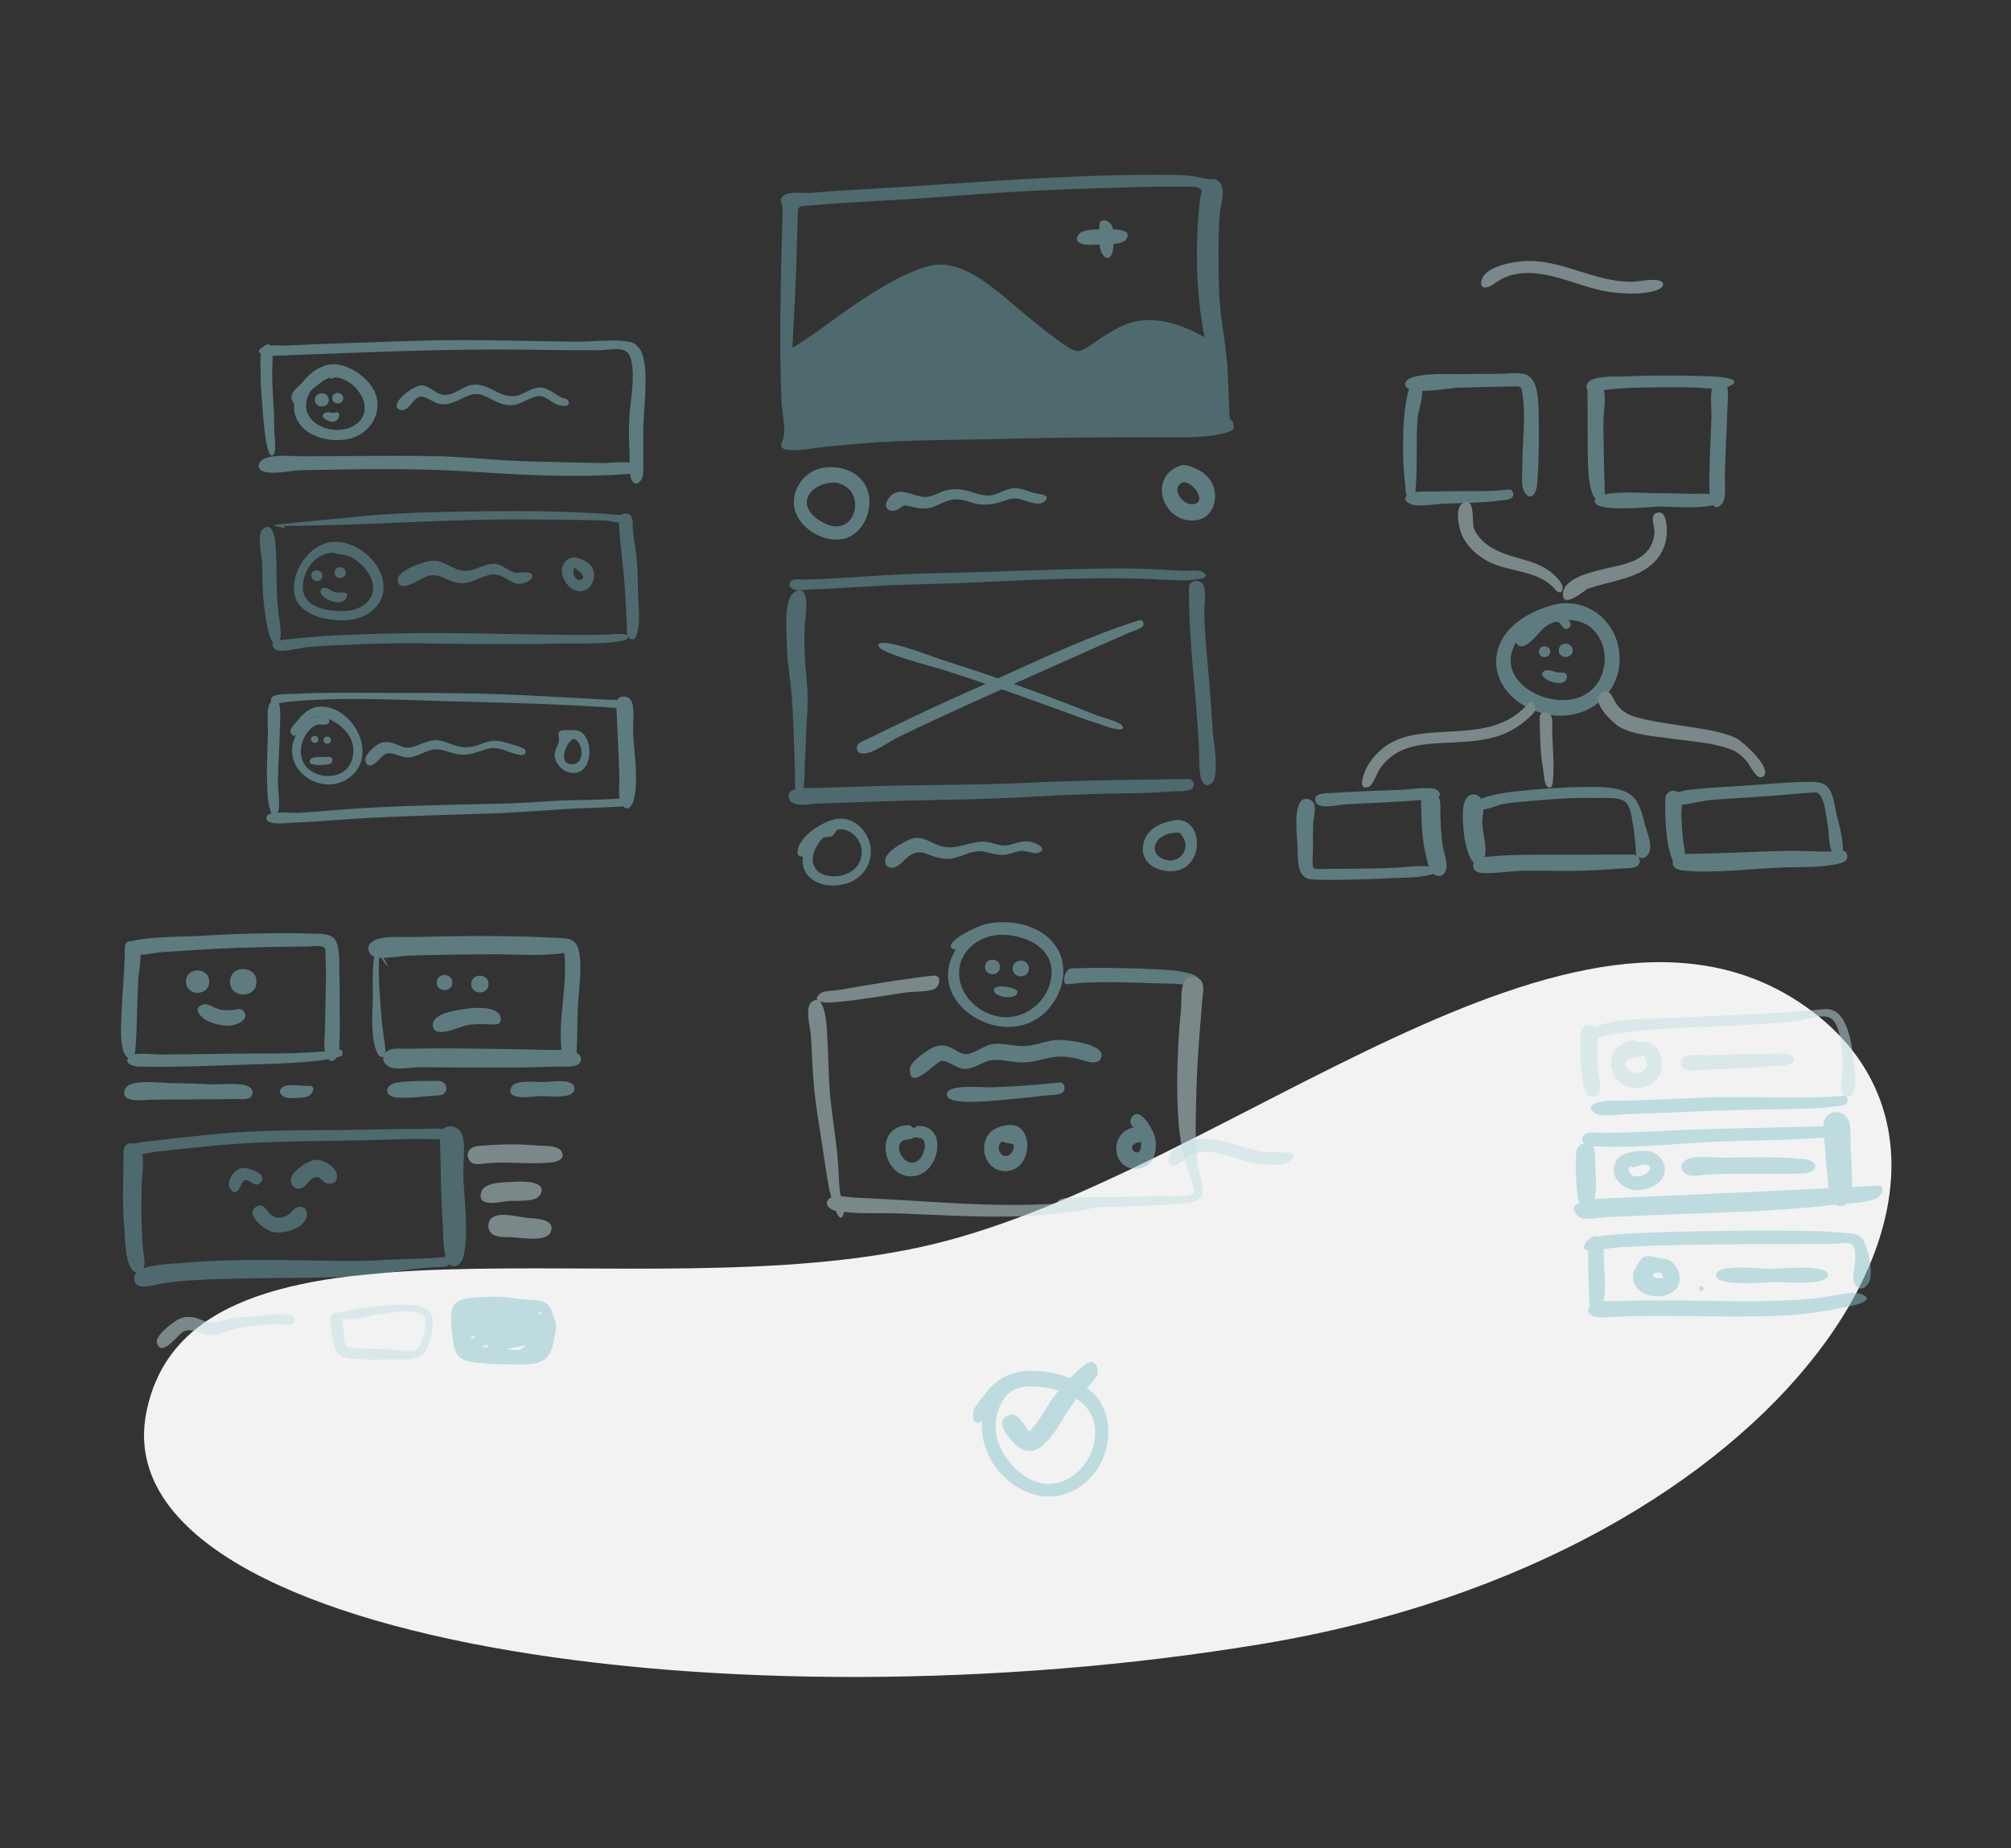<svg version="1.1" viewBox="0 0 740 680" xmlns="http://www.w3.org/2000/svg">
    <rect x="0" y="0" width="740" height="680" fill="#333333" stroke="none"/>
    <title>Scene/Whiteboard</title>
    <desc>Created with Sketch.</desc>
    <g fill="none" fill-rule="evenodd">
        <path d="m53.811 519.87c16.306-83.973 181.31-36.135 289.48-62.095s236.15-146.86 320.85-87.639c84.697 59.225-5.42 202.39-199.68 234.69-194.26 32.307-426.95-0.986-410.65-84.96z" fill="#F2F2F2"/>
        <g transform="translate(95 125)" opacity=".5">
            <path d="m1.908 2.672c-1.573 1.571-0.962 7.152-0.995 9.217-0.051 3.216 0.149 6.402 0.418 9.606 0.18 2.145 1.196 22.618 4.021 21.045 1.593-0.886 0.594-6.808 0.592-8.681-0.006-4.165-0.18-8.319-0.457-12.474-0.258-3.858-0.42-7.67-0.272-11.535 0.036-0.943 0.919-11.412-3.307-7.179" fill="#89C5CC"/>
            <path d="m70.409 0.149c-13.514 0.108-27.021 0.774-40.528 1.183-6.5 0.197-12.995 0.446-19.487 0.807-2.212 0.123-6.957-0.585-8.8 0.593-4.092 2.617 2.507 3.229 4.266 3.165 26.73-0.969 53.47-2.246 80.223-2.306 13.124-0.029 26.24 0.344 39.365 0.261 5.017-0.032 10.573-2.193 11.84 3.646 1.43 6.59-0.213 13.927-0.66 20.548-0.299 4.42-0.192 8.749 0.007 13.166 0.128 2.829-0.205 6.018 0.295 8.794 0.481 2.674 2.404 4.277 4.166 1.282 1.052-1.79 0.529-6.209 0.599-8.282 0.094-2.792 0.006-5.584 0.006-8.377-9.28e-4 -6.817 0.962-13.607 0.834-20.422-0.082-4.395-0.315-12.362-5.858-13.418-6.104-1.163-13.607 0.006-19.853-0.065-15.478-0.177-30.93-0.695-46.413-0.574" fill="#89C5CC"/>
            <path d="m33.174 42.786c-5.096 0-10.192 0.031-15.287 0.115-4.37 0.072-11.24-0.839-15.308 0.725-2.784 1.07-3.524 4.179 0 5.007 3.843 0.903 9.636-0.573 13.657-0.644 20.164-0.356 40.522-0.82 60.658 0.455 18.868 1.194 38.099 2.353 56.994 1.092 1.59-0.106 9.698-0.429 5.998-3.468-2.159-1.774-10.907-0.607-13.712-0.692-9.894-0.299-19.799-0.365-29.69-0.74-9.762-0.37-19.481-1.468-29.246-1.74-11.345-0.316-22.716-0.11-34.065-0.11" fill="#89C5CC"/>
            <path id="face" d="m28.075 13.804c7.942 0.347 15.8 11.865 7.764 17.431-7.539 5.223-21.667-0.501-17.475-10.629-0.603 1.464 0.762-1.591 0.779-1.611 0.797-0.939 2.229-1.979 3.211-2.719 1.125-0.847 2.295-1.78 3.651-2.205 0.89-0.279 0.75 0.77 2.07-0.267m-3.868-4.154c-3.717 1.451-5.414 3.089-7.968 6.051-1.768 2.05-4.021 3.129-4.001 5.899 0.004 0.613 0.792 1.287 0.928 1.878 0.188 0.816-0.03 1.862 0.119 2.729 1.538 8.949 12.215 11.966 20.031 10.277 6.808-1.472 11.9-8.007 10.323-15.114-1.588-7.154-12.196-14.551-19.433-11.721" fill="#89C5CC"/>
            <path d="m20.896 22.143c0 3.219 5.085 3.219 5.085 0 0-3.183-5.085-3.319-5.085 0" fill="#89C5CC"/>
            <path d="m27.258 21.491c0 2.558 4.041 2.558 4.041 0 0-2.529-4.041-2.637-4.041 0" fill="#89C5CC"/>
            <path d="m28.51 26.767c-1.294 0.497-2.935-0.534-3.998 0.146-1.881 1.204 0.005 2.294 1.013 2.778 4.54 2.179 5.348-3.829 2.984-2.924" fill="#89C5CC"/>
            <path d="m97.85 19.632c-0.135 0.057-0.617 0.261 0 0m-19.772-2.89c-3.398 0.767-6.267 3.941-9.959 3.516-2.829-0.325-4.745-3.056-7.538-3.453-3.573-0.508-13.298 7.643-8.185 9.041 2.983 0.816 4.638-4.635 7.273-4.925 2.085-0.229 4.92 2.327 7.08 2.691 4.03 0.679 6.798-1.541 10.335-2.972 3.844-1.556 6.032-0.155 9.375 1.574 2.639 1.365 5.124 2.253 8.144 1.69 2.834-0.528 6.394-3.442 9.247-3.143 2.794 0.293 4.788 3.209 7.662 3.479 1.185 0.111 2.949 0.515 2.749-1.313-0.159-1.464-1.793-1.216-2.814-1.748-2.628-1.368-5.086-3.792-8.257-3.586-2.385 0.156-4.557 1.832-6.756 2.634-7.2 2.626-11.248-5.081-18.356-3.487" fill="#89C5CC"/>
            <path d="m84.092 63.111c-13.889 0.127-27.824 0.334-41.674 1.447-3.283 0.264-36.81 3.429-36.747 3.657 0.117 0.422 4.43 1.066 4.403 1.166-0.291-0.721-0.955-1.019-1.993-0.895 31.798 0 63.494-2.847 95.334-2.335 8 0.128 16.03 0.075 24.025 0.327 1.996 0.063 6.941 1.494 8.508 0.592 4.114-2.365-3.36-2.639-4.597-2.738-15.669-1.253-31.546-1.379-47.259-1.222" fill="#69A1AC"/>
            <path d="m1.556 69.859c-2.076 2.082-0.164 9.571-0.083 12.385 0.118 4.069 0.021 8.168 0.378 12.226 0.408 4.636 1.04 9.576 2.256 14.074 0.67 2.478 3.022 6.416 3.953 1.913 0.665-3.216-0.345-7.482-0.696-10.759-0.47-4.383-0.584-8.708-0.602-13.112-0.016-3.838-0.09-7.691-0.404-11.517-0.163-1.986-1.163-8.832-4.803-5.212" fill="#69A1AC"/>
            <path d="m53.794 108c-9.856 0.169-19.733 0.401-29.572 1.017-4.033 0.253-8.062 0.629-12.08 1.055-0.82 0.087-9.895 0.455-5.84 3.804 1.83 1.512 9.359-0.579 11.846-0.796 4.182-0.367 8.364-0.605 12.558-0.782 9.718-0.413 19.467-0.777 29.195-0.608 17.766 0.308 35.418 0.446 53.19 0.05 2.525-0.056 22.306 0.472 22.978-2.155 0.541-2.117-6.532-1.146-7.822-1.107-4.731 0.141-9.463 0.108-14.197 0.084-20.051-0.103-40.219-0.9-60.255-0.561" fill="#69A1AC"/>
            <path d="m132.72 66.347c0.313 8.775 1.808 17.54 2.285 26.342 0.218 4.024 0.475 8.043 0.672 12.068 0.064 1.298-0.46 4.427 1.076 5.174 2.106 1.024 2.39-1.04 2.784-2.436 1.139-4.033 0.369-9.271 0.265-13.414-0.1-4.011-0.107-8.03-0.403-12.034-0.303-4.091-1.127-8.104-1.509-12.18-0.162-1.724 0.403-4.593-1.427-5.663-1.582-0.925-3.812 0.241-3.744 2.143" fill="#69A1AC"/>
            <path id="b" d="m35.845 80.944c0.038 0.029 0.075 0.058 0.112 0.087-0.037-0.029-0.075-0.058-0.112-0.087m-8.376-2.6c3.123 0.892 5.688 0.559 8.672 2.833 2.473 1.885 5.01 4.643 5.83 7.691 1.895 7.043-4.53 10.902-10.554 10.978-6.17 0.077-15.302-1.353-14.986-9.262 0.242-6.076 4.679-12.005 11.037-12.241m0.22-3.98c-8.099 0.403-14.632 9.498-14.562 17.154 0.085 9.279 10.598 11.669 18.067 11.734 8.429 0.072 16.835-5.748 14.576-15.227-1.81-7.595-10.292-14.066-18.081-13.661" fill="#69A1AC"/>
            <path d="m19.542 86.822c0 2.587 4.088 2.587 4.088 0 0-2.558-4.088-2.668-4.088 0" fill="#69A1AC"/>
            <path d="m28.117 85.687c0 2.608 4.12 2.608 4.12 0 0-2.578-4.12-2.689-4.12 0" fill="#69A1AC"/>
            <path d="m23.39 91.589c-2.661 2.657 6.687 7.314 8.891 3.618 1.811-3.035-2.131-2.029-3.529-2.193-1.519-0.179-4.122-2.661-5.362-1.425" fill="#69A1AC"/>
            <path d="m98.124 85.74c-0.256 0.108-0.256 0.108 0 0m-35.102-4.325c-2.694 0.505-11.536 3.488-11.655 6.685-0.218 5.81 8.441-0.141 10.322-0.905 5.108-2.076 7.792 2.159 12.923 2.382 4.457 0.194 8.555-3.62 12.753-3.169 4.399 0.472 6.514 5.152 11.592 2.667 2.686-1.314 2.619-3.34-0.397-3.531-1.823-0.115-3.075 0.638-4.975-0.146-2.972-1.226-4.169-3.222-7.725-2.905-2.684 0.239-5.109 1.752-7.729 2.337-5.998 1.34-9.325-4.498-15.108-3.415" fill="#69A1AC"/>
            <path d="m118.82 88.263c-0.185 0.078-0.185 0.078 0 0m0.68-2.419c0.03 0.013 0.233 0.295 0 0m-3.088-1.847c-0.116 0.089-0.116 0.089 0 0m0.067-0.023c0.599 0.358 5.414 3.651 1.917 4.426-1.775 0.394-3.244-3.179-1.917-4.426m-1.594-3.648c-7.713 3.517 0.587 16.102 6.64 10.989 2.547-2.152 2.882-6.501 0.404-8.742-1.485-1.343-5.029-3.167-7.045-2.246" fill="#69A1AC"/>
            <path d="m42.477 129.92c-9.625 0.003-19.334-0.199-28.945 0.371-1.618 0.096-7.78-0.212-8.613 1.479-1.525 3.093 4.816 1.558 5.737 1.465 19.138-1.916 39.129-0.814 58.33-0.267 15.704 0.446 31.323 0.724 47.008 1.533 4.123 0.213 8.242 0.448 12.362 0.696 1.343 0.081 4.722 0.971 5.005-1.174 0.262-1.985-3.954-1.537-5.007-1.592-8.375-0.441-16.744-0.903-25.116-1.374-20.152-1.136-40.576-1.141-60.761-1.137" fill="#89C5CC"/>
            <path d="m4.609 133.36c-1.798 1.787-0.955 8.611-1.005 10.866-0.088 3.945-0.274 7.886-0.357 11.83-0.087 4.122 0.034 8.263 0.278 12.378 0.102 1.728 1.52 10.08 3.754 5.301 0.998-2.136-0.024-8.085-0.009-10.505 0.027-4.405 0.265-8.791 0.484-13.189 0.189-3.781 0.195-7.566 0.361-11.348 0.052-1.206 0.195-9.044-3.504-5.333" fill="#89C5CC"/>
            <path d="m134.98 168.6c-9.367 0.96-18.883 0.506-28.286 1.215-8.103 0.611-16.199 0.861-24.323 1.033-18.396 0.388-36.824 0.767-55.167 2.3-4.18 0.349-8.356 0.72-12.547 0.907-2.096 0.094-10.893-0.86-11.548 1.349-1.116 3.764 8.291 2.274 10.32 2.215 4.462-0.129 8.903-0.451 13.352-0.79 18.703-1.425 37.478-1.851 56.221-2.443 10.194-0.322 20.317-1.067 30.488-1.746 5.069-0.338 10.153-0.349 15.222-0.677 1.327-0.086 6.021 0.083 6.975-0.984 0.656-0.733 0.821-2.522-0.708-2.379" fill="#89C5CC"/>
            <path d="m131.8 134c0.321 8.982 0.829 17.957 1.132 26.94 0.091 2.701-0.725 7.542 0.78 9.924 2.418 3.83 4.306-0.223 4.749-2.61 1.398-7.533-0.105-15.855-0.495-23.434-0.149-2.892 0.749-9.327-0.648-11.915-1.331-2.465-5.636-2.218-5.517 1.095" fill="#89C5CC"/>
            <path d="m116.08 146.79c3.588 0.972 4.113 8.774 0.064 9.351-6.027 0.859-3.391-7.742-0.064-9.351m-1.005-3.103c-1.095-0.034-3.621-0.336-4.296 0.555-0.565 0.746 0.006 2.319-0.06 3.029-0.237 2.538-2.301 4.004-1.379 7.001 0.626 2.034 2.303 3.945 4.347 4.652 10.785 3.728 10.654-17.111 1.387-15.236" fill="#89C5CC"/>
            <path d="m17.702 145.09c-0.027 0.034-0.054 0.069-0.08 0.103 0.026-0.034 0.053-0.069 0.08-0.103m8.471-4.507c-0.042-0.361-0.085-0.722-0.127-1.083 5.848 2.76 10.501 7.895 8.559 14.787-1.482 5.258-6.834 7.123-11.821 5.825-5.52-1.437-8.158-5.988-6.67-11.575 0.687-2.578 2.796-6.042 5.521-6.871 1.269-0.386 4.075 0.598 4.537-1.083m-3.42-2.183c-1.479 0.1-2.919 0.716-4.126 1.559 1.13-0.956 2.636-1.525 4.126-1.559m0.042-3.396c-3.654 0.112-6.048 2.324-8.216 4.98-0.68 0.834-2.98 3.045-2.695 4.168 0.225 0.888 0.814 2.187 2.055 1.197-6.498 12.95 10.288 23.995 20.535 14.99 9.563-8.404 0.075-25.729-11.68-25.335" fill="#89C5CC"/>
            <path d="m19.476 147.03c0 1.724 2.677 1.724 2.677 0s-2.677-1.724-2.677 0" fill="#89C5CC"/>
            <path d="m24.044 147.33c0 1.753 2.72 1.753 2.72 0s-2.72-1.753-2.72 0" fill="#89C5CC"/>
            <path d="m26.117 153.48c-1.273 0.103-5.931-0.329-6.748 0.786-1.366 1.863 0.814 1.927 1.885 2.129 0.965 0.181 5.159 0.079 5.75-0.778 0.522-0.757 0.4-2.246-0.887-2.136" fill="#89C5CC"/>
            <path d="m82.241 148.65c-0.219 0.09-0.219 0.09 0 0m-17.601-1.287c-2.867 0.211-5.296 1.86-8.038 2.518-2.926 0.703-4.193-0.59-6.854-1.436-2.768-0.88-4.737-0.532-6.962 1.358-1.26 1.071-4.026 3.537-3.238 5.44 1.804 4.355 5.888-2.731 7.809-3.06 2.997-0.514 5.662 2.106 9.118 1.356 3.131-0.679 5.909-2.829 9.18-2.852 2.735-0.019 5.312 1.477 8.012 1.839 4.122 0.553 6.828-0.91 10.638-1.997 3.304-0.942 5.621 0.3 8.728 1.345 1.42 0.477 6.159 2.213 5.287-0.934-0.247-0.889-6.492-2.479-7.46-2.785-3.414-1.079-5.577-0.658-8.829 0.582-2.712 1.035-4.994 1.538-7.902 0.969-3.204-0.627-6.118-2.599-9.488-2.344" fill="#89C5CC"/>
        </g>
        <g transform="translate(287 64)" opacity=".5">
            <path d="m4.575 64.012c0.463-9.957 1.099-19.899 1.435-29.862 0.166-4.937 0.296-9.874 0.422-14.812 0.028-1.099 0.057-2.199 0.081-3.298 0.082-3.735-0.361-4.041 3.397-4.372 16.769-1.48 33.605-1.971 50.394-3.31 20.248-1.615 40.602-2.73 60.908-3.23 9.024-0.223 18.085-0.684 27.11-0.403 2 0.062 5.925-0.458 6.712 1.096 0.34 0.671-0.373 2.982-0.464 3.757-0.283 2.421-0.547 4.85-0.71 7.282-0.96 14.347-0.388 29.056 2.39 43.186-6.517-3.675-14.751-6.836-22.347-6.209-7.744 0.639-13.537 5.114-19.736 9.232-3.506 2.329-4.688 2.942-8.186 0.685-3.014-1.945-5.866-4.168-8.71-6.351-4.389-3.368-8.531-7.02-12.787-10.55-7.825-6.492-18.607-15.733-29.415-13.012-7.722 1.944-14.852 6.188-21.555 10.341-9.957 6.171-18.971 13.727-28.941 19.828m134.2-63.708c-38.473 0-76.658 3.73-115.02 5.747-4.007 0.211-8 0.521-11.992 0.906-2.661 0.257-9.168-0.822-10.912 1.452-1.163 1.517-0.164 1.744 0 3.186 0.206 1.816 0.084 3.969 0.031 5.891-0.128 4.633-0.263 9.265-0.368 13.898-0.397 17.51-0.645 35.017 0.064 52.522 0.154 3.818 1.546 9.104 0.784 12.813-0.551 2.686-2.393 4.32 1.855 4.817 4.18 0.489 9.291-0.754 13.475-1.152 4.208-0.401 8.415-0.835 12.628-1.183 18.317-1.509 36.812-1.281 55.177-1.783 18.531-0.506 37.068-0.538 55.605-0.549 7.756-0.004 16.619 0.432 24.187-1.703 2.663-0.751 3.093-1.121 2.437-3.763-0.125-0.501-0.929-0.686-1.165-1.592-0.321-1.233-0.156-2.732-0.231-4.015-0.245-4.192-0.33-8.391-0.528-12.586-0.33-7.009-1.538-13.81-2.431-20.749-1.031-8.013-0.978-16.148-0.999-24.213-0.012-4.473 0.103-8.932 0.462-13.393 0.231-2.861 1.639-7.133 0.925-9.801-0.356-1.329-0.938-2.382-2.321-2.954-0.876-0.363-1.613-0.079-2.479-0.171-1.027-0.109-1.668-0.253-2.899-0.532-5.272-1.195-10.91-1.094-16.283-1.094" fill="#69A1AC"/>
            <path d="m117.49 19.352c-0.003 2.788-0.438 6.903 0.848 9.528 1.631 3.33 3.67 2.289 4.211-0.84 0.309-1.793 0.302-7.1-0.274-8.688-0.815-2.248-4.784-3.779-4.784 0" fill="#89C5CC"/>
            <path d="m122.17 20.429c-2.618 0.092-10.241-0.536-12.012 1.569-3.038 3.61 2.251 4.25 4.521 4.047 2.628-0.234 10.748 0.337 12.508-1.77 2.944-3.525-2.959-3.921-5.017-3.846" fill="#89C5CC"/>
            <path d="m20.583 113.58c11.508 1.999 7.928 19.545-2.962 15.481-3.794-1.416-9.385-5.508-7.288-10.329 1.567-3.602 6.672-5.495 10.249-5.152m-4.765-5.456c-7.484 1.26-12.601 9.359-10.035 16.424 2.475 6.816 11.865 11.807 18.789 9.357 6.61-2.338 9.908-11.134 7.68-17.568-2.329-6.723-9.915-9.311-16.434-8.213" fill="#89C5CC"/>
            <path d="m85.816 115.63c-2.865 0.238-5.341 2.244-8.224 2.599-2.696 0.332-4.93-0.59-7.454-1.328-3.051-0.891-5.849-1.283-8.967-0.491-2.382 0.605-4.733 2.226-7.207 2.422-4.87 0.384-10.53-5.172-14.332 1.113-1.823 3.013 0.824 4.953 3.55 3.548 2.842-1.464 1.447-1.989 4.972-1.124 2.942 0.721 5.319 1.113 8.266 0.102 2.669-0.915 5.012-2.591 7.913-2.779 2.84-0.184 5.311 1.11 8.027 1.668 3.339 0.686 6.294 0.167 9.457-0.88 3.009-0.996 4.21-1.54 7.246-0.652 1.923 0.562 6.123 2.349 7.995 0.909 3.236-2.489-1.096-2.853-2.802-3.207-2.747-0.569-5.589-2.135-8.44-1.901" fill="#89C5CC"/>
            <path d="m151.38 113.96c0.023 0.018 0.046 0.035 0.068 0.053-0.022-0.018-0.045-0.035-0.068-0.053m-2.813-0.588c4.183 0.269 8.706 7.889 3.164 8.16-3.901 0.191-8.266-6.482-3.164-8.16m-0.587-6.235c-13.227 3.693-7.181 22.341 5.578 20.187 5.794-0.978 7.758-7.692 5.843-12.662-0.822-2.135-2.427-3.934-4.344-5.163-1.414-0.906-5.46-2.813-7.077-2.363" fill="#89C5CC"/>
            <path d="m5.755 226.32c-0.391-1.735-0.179-4.388-0.201-5.001-0.102-2.875-0.138-5.751-0.249-8.624-0.263-6.848-0.438-13.736-0.966-20.569-0.504-6.532-1.778-12.865-1.815-19.445-0.025-4.45-1.261-15.726 2.636-18.749 6.698-3.909 4.049 9.882 3.939 12.269-0.33 7.186 0.118 14.055 0.841 21.195 0.662 6.544-0.099 13.059-0.353 19.604-0.135 3.475-0.209 6.944-0.47 10.413-0.081 1.082 0.044 5.956-0.523 8.552 1.46-0.063 2.85 0.003 3.625-0.021 5.426-0.164 10.853-0.308 16.278-0.512 20.87-0.785 41.752-0.43 62.619-1.421 19.736-0.938 39.545-1.137 59.296-1.38 1.728 0.151 2.501 1.964 1.392 3.358-1.085 1.364-6.115 1.065-7.683 1.191-5.563 0.447-11.115 0.648-16.695 0.702-11.75 0.112-23.456 0.615-35.187 1.284-20.843 1.188-41.717 1.09-62.571 1.938-5.062 0.206-10.124 0.36-15.189 0.492-2.671 0.07-9.664 1.679-10.987-1.512-0.934-2.255 0.365-3.292 2.265-3.765zm115.45-81.159c6.314-0.058 12.594 0.052 18.899 0.414 2.796 0.16 5.591 0.315 8.389 0.434 1.617 0.069 5.31-0.461 6.727 0.288 5.566 2.945-5.774 3.267-7.152 3.244-5.785-0.097-11.558-0.548-17.342-0.69-21.275-0.523-42.708 0.772-63.964 1.644-10.225 0.42-20.445 0.479-30.666 1.054-5.587 0.314-11.17 0.673-16.758 0.967-2.576 0.136-5.153 0.268-7.733 0.332-1.589 0.04-4.824 0.698-6.293 0.098-1.251-0.511-2.262-1.226-1.574-2.742 0.74-1.631 3.962-0.937 5.326-0.963 4.924-0.096 9.837-0.372 14.752-0.673 11.16-0.683 22.296-1.482 33.478-1.673 21.31-0.364 42.591-1.537 63.91-1.735zm29.313 7.262c0.004-2.922 3.507-3.509 5.061-1.522 1.486 1.901 0.53 7.655 0.566 9.93 0.12 7.494 0.828 14.944 1.501 22.404 0.668 7.398 1.141 14.8 1.656 22.209 0.239 3.425 2.87 17.093-0.955 19.088-4.882 2.546-3.961-10.409-4.098-12.771-0.439-7.602-0.99-15.215-1.678-22.798-1.112-12.259-2.063-24.231-2.054-36.539z" fill="#69A1AC"/>
            <path d="m86.043 187.61c6.694 2.379 13.35 4.864 19.977 7.425 3.546 1.37 7.073 2.784 10.611 4.173 1.772 0.696 9.141 2.442 9.565 4.212 0.598 2.498-7.257-0.57-8.507-0.97-3.53-1.128-7.016-2.391-10.502-3.648-7.8-2.81-15.567-5.709-23.398-8.434-0.733-0.255-1.465-0.509-2.199-0.762-8.312 3.733-16.608 7.503-24.876 11.332-4.433 2.053-8.843 4.154-13.241 6.284-3.26 1.579-9.161 6.083-12.752 6.005-1.359-0.03-2.274-0.321-2.416-1.968-0.181-2.106 3.212-2.971 4.583-3.657 4.7-2.351 9.43-4.642 14.172-6.904 9.42-4.493 18.928-8.806 28.469-13.034 0.055-0.024 0.11-0.049 0.165-0.073-5.292-1.791-10.598-3.539-15.917-5.25-3.039-0.978-24.35-6.237-23.573-9.06 0.873-3.164 19.747 4.297 22.65 5.222 7.147 2.278 14.274 4.62 21.364 7.068 17.014-7.644 34.209-15.788 51.956-21.35 1.117-0.35 1.824 0.803 1.57 1.77-0.34 1.294-4.32 2.342-5.425 2.835-4.371 1.952-8.764 3.855-13.135 5.809-9.522 4.255-19.062 8.469-28.582 12.727-0.187 0.083-0.373 0.167-0.56 0.25z" fill="#89C5CC"/>
            <path d="m23.108 241.13c4.352 0.763 7.421 4.937 6.944 9.309-0.645 5.907-6.532 8.614-11.971 7.843-6.171-0.875-7.469-6.091-4.479-11.11 0.662-1.111 1.423-2.441 2.627-3.026 0.827-0.402 1.881-0.046 2.547-0.371 2.336-1.137 0.931-2.948 4.333-2.646m-1.981-3.859c-5.31 0.678-15.122 6.823-14.625 12.971 0.431 0.713 1.079 1.004 1.944 0.875-0.208 1.332-0.141 2.649 0.204 3.953 0.504 1.692 1.51 3.079 2.859 4.181 2.777 2.269 6.573 2.826 10.031 2.429 6.457-0.742 11.546-5.155 11.908-11.871 0.354-6.555-5.368-13.416-12.321-12.538" fill="#89C5CC"/>
            <path d="m46.846 245.27c-2.382 1.263-6.152 3.202-7.549 5.601-1.476 2.533 0.052 5.304 3.162 4.106 2.469-0.951 4.039-3.974 6.673-4.942 2.324-0.855 3.261-0.419 5.717 0.432 2.531 0.877 4.743 1.725 7.479 1.509 3.439-0.27 6.417-2.264 9.783-2.718 2.834-0.382 5.171 0.721 7.885 1.159 3.149 0.509 5.208-0.683 8.154-1.304 2.004-0.422 5.536 1.296 6.998 0.653 3.287-1.445-0.19-3.212-2.01-3.796-3.065-0.983-4.951-0.115-7.866 0.7-3.165 0.885-4.532 0.22-7.558-0.593-6.121-1.645-10.85 2.332-16.652 1.609-5.372-0.67-8.586-5.398-14.217-2.417" fill="#89C5CC"/>
            <path d="m146.94 242.34c5.892 5.524-0.727 13.383-7.224 8.968-2.286-1.554-2.323-4.05-0.543-6.282 1.627-2.042 5.203-2.838 7.767-2.686zm-2.184-4.464c-5.505 1.071-10.697 3.597-11.195 9.95-0.487 6.199 5.871 9.077 11.213 8.671 11.992-0.913 11.125-20.774-0.018-18.62z" fill="#89C5CC"/>
        </g>
        <path d="m562.14 96.006c-4.403 0.085-15.276 1.687-16.892 6.895-1.227 3.954 2.418 3.086 4.371 1.647 2.643-1.945 4.96-3.11 8.235-3.702 12.474-2.256 24.459 5.835 36.812 6.858 4.68 0.388 10.327 0.64 14.795-0.875 3.182-1.079 3.597-3.432-0.034-3.791-3.085-0.304-6.499 0.655-9.662 0.628-13.089-0.112-24.723-7.906-37.625-7.66" fill="#C1DEE2" opacity=".5"/>
        <g transform="translate(44 343)" opacity=".5">
            <path d="m55.509 0.362c-8.424 0.095-16.844 0.405-25.252 0.938-7.995 0.507-16.67 0.122-24.536 1.672-2.233 0.44-5.25 2.475-2.281 4.714 2.087 1.574 9.724-0.237 12.216-0.39 9.179-0.564 18.363-1.24 27.555-1.565 8.702-0.308 17.403-0.416 26.11-0.503 1.329-0.013 3.536-0.439 4.859-0.053 1.902 0.555 1.451 0.706 1.593 3.12 0.258 4.374 0.187 8.764 0.1 13.142-0.084 4.237-0.241 8.473-0.225 12.712 0.011 3.024-0.956 9.033 0.561 11.66 2.184 3.78 4.45-0.326 4.613-2.838 0.312-4.805 0.172-9.668 0.174-14.479 9.273e-4 -4.516 0.033-9.031-0.126-13.544-0.115-3.26 0.351-8.951-1.406-11.915-1.789-3.019-6.095-2.368-9.238-2.511-4.902-0.225-9.813-0.21-14.719-0.159" fill="#89C5CC"/>
            <path d="m1.91 5.81c0.009 8.484-0.972 16.912-1.247 25.386-0.126 3.896-0.382 8.175 0.604 12 0.995 3.862 4.155 4.699 4.519 0.387 0.737-8.73 0.556-17.783 1.13-26.584 0.203-3.107 1.521-8.802 0.29-11.711-1.084-2.563-5.301-3.054-5.296 0.522" fill="#89C5CC"/>
            <path d="m80.906 43.208c-14.63 1.937-29.924 1.231-44.659 1.535-7.069 0.146-14.137 0.155-21.207 0.229-2.467 0.026-8.733-0.913-10.868 0.474-3.398 2.208 0.289 3.912 2.538 3.961 13.952 0.306 28.06-0.336 42.009-0.794 6.267-0.206 12.555-0.306 18.806-0.839 3.848-0.328 8.053-0.646 11.79-1.68 0.796-0.221 2.53-0.175 2.708-1.261 0.11-0.672-0.089-1.768-1.118-1.626" fill="#89C5CC"/>
            <path d="m20.07 55.54c-4.066 0.024-16.319-1.865-18.003 2.1-2.245 5.288 6.513 4.053 8.868 3.993 5.349-0.137 10.695-0.152 16.046-0.15 5.25 0.002 10.5-0.032 15.749-0.156 1.521-0.037 5.061 0.595 5.935-1.237 0.665-1.392 0.14-2.49-1.087-3.226-2.951-1.774-10.616-0.745-14.07-0.905-4.473-0.206-8.96-0.419-13.438-0.419" fill="#89C5CC"/>
            <path d="m69.537 56.519c-2.324 0.138-7.024-0.82-9.106 0.244-2.366 1.209-1.532 3.102 0.51 3.933 1.415 0.576 7.217 0.274 8.595-0.393 1.436-0.696 3.06-3.972 0-3.784" fill="#89C5CC"/>
            <path d="m95.013 6.643c-2.482 0.681-1.729 14.771-1.793 17.004-0.175 6.12-0.863 13.817 1.17 19.71 1.297 3.757 3.787 3.248 3.363-0.708-0.373-3.472-1.012-6.904-1.289-10.398-0.626-7.907-1.478-16.341-0.886-24.255 0.252 0.46 2.606 4.725 3.16 4.407-0.167 0.099-2.716-6.027-3.725-5.761" fill="#89C5CC"/>
            <path d="m122.93 1.454c-5.023 0.074-10.045 0.163-15.066 0.302-3.992 0.111-10.266-0.545-13.927 1.135-4.36 1.999-2.291 6.455 1.804 6.549 3.622 0.084 7.485-0.733 11.141-0.859 9.873-0.338 19.764-0.41 29.642-0.495 8.933-0.077 18.246 0.876 27.101-0.466 1.313 11.663-2.239 23.375-1.031 35.172 0.187 1.831 0.103 4.418 2.435 4.835 2.943 0.527 3.064-2.388 3.175-4.475 0.319-5.959 0.146-11.923 0.582-17.89 0.404-5.53 1.2-11.181 0.528-16.72-0.827-6.816-4.093-6.269-9.866-6.553-12.193-0.598-24.311-0.715-36.517-0.536" fill="#89C5CC"/>
            <path d="m106.1 42.866c-2.559 0.064-6.81-0.724-8.45 1.73-1.706 2.553 0.318 4.78 2.799 5.305 2.937 0.62 6.766-0.23 9.814-0.239 3.174-0.009 6.349 0.026 9.523 0.039 13.608 0.053 27.275 0.259 40.873-0.303 1.899-0.078 7.289 0.559 8.603-1.263 1.167-1.616 0.351-3.065-1.185-3.888-2.52-1.35-7.697-0.837-10.5-0.944-3.462-0.132-6.928-0.175-10.392-0.229-13.672-0.211-27.415-0.545-41.085-0.206" fill="#89C5CC"/>
            <path d="m117.61 54.67c-5.093 0.087-10.526-0.137-15.568 0.636-4.433 0.679-4.979 4.965-0.207 5.466 4.386 0.461 9.703-0.4 14.109-0.683 1.565-0.101 3.385 0.042 4.136-1.688 0.783-1.808-0.714-3.541-2.47-3.73" fill="#89C5CC"/>
            <path d="m156.11 55.12c-2.718 0.068-10.658-1.101-12.004 2.004-2.241 5.169 8.507 3.205 10.569 3.129 2.599-0.096 12.727 1.422 12.729-2.715 0.002-4.057-8.805-2.479-11.294-2.417" fill="#89C5CC"/>
            <path d="m1.47 80.804c0.006 9.403-0.579 18.893 0.279 28.272 0.355 3.879 0.294 11.31 2.541 14.598 1.595 2.334 3.807 2.171 4.678-0.632 0.582-1.874-0.349-5.621-0.453-7.625-0.1-1.924-0.217-3.847-0.306-5.771-0.229-4.957-0.21-9.907-0.142-14.867 0.058-4.254 1.083-9.883 0.117-13.975-0.9-3.813-6.713-4.705-6.713 0" fill="#69A1AC"/>
            <path d="m95.967 72.532c-16.313 0.409-32.663 0.044-48.961 0.851-8.038 0.398-16.045 1.272-24.042 2.144-3.929 0.429-7.856 0.87-11.779 1.354-1.184 0.146-11.019 0.527-7.32 4.267 1.615 1.633 6.756-0.073 8.79-0.314 3.938-0.465 7.884-0.87 11.828-1.287 7.504-0.794 15.018-1.546 22.554-1.963 17.749-0.983 35.572-0.688 53.339-1.344 4.806-0.177 9.598-0.304 14.406-0.115 1.262 0.05 10.54 0.521 6.512-2.905-1.905-1.621-9.086-0.784-11.466-0.833-4.62-0.096-9.242 0.029-13.86 0.145" fill="#69A1AC"/>
            <path id="Wireframy-Stuff" d="m121.37 122.14c-0.003 0.004-0.005 0.008-0.008 0.011-0.889 1.31-4.173 0.945-5.611 1.043-4.377 0.297-8.673 0.799-13.011 1.45-8.644 1.296-17.213 2.092-25.951 2.308-17.281 0.427-34.633 0.028-51.889 1.212-3.822 0.263-7.585 0.713-11.345 1.432-2.684 0.514-7.858 2.275-8.172-2.16-0.379-5.344 13.03-5.335 16.863-5.691 16.461-1.531 33.193-1.208 49.705-0.978 7.985 0.111 15.955 0.355 23.933-0.133 7.971-0.488 16.211-0.36 24.123-1.217-1.019-3.951-0.87-8.892-1.156-12.929-0.734-10.365-0.538-20.765-1.011-31.141-0.208-4.571 6.018-5.264 7.865-1.564 1.865 3.738 0.653 11.153 0.774 15.297 0.279 9.594 2.058 20.335 0.179 29.824-0.654 3.3-3.438 5.035-5.29 3.236z" fill="#69A1AC"/>
            <path d="m131.41 78.693c-2.204 0.3-4.042 2.186-3.058 4.578 1.239 3.012 4.93 1.835 7.369 1.645 7.75-0.607 15.842 0.605 23.498-0.309 2.091-0.25 5.125-1.389 3.247-4.199-1.411-2.112-6.553-1.741-8.739-1.943-7.475-0.692-14.852-0.507-22.317 0.229" fill="#C1DEE2"/>
            <path d="m144.49 91.834c-3.006 0.202-10.002 0.043-11.269 3.463-2.272 6.135 6.627 3.973 9.337 3.624 3.148-0.405 10.568 0.68 12.244-2.372 2.997-5.458-7.676-4.897-10.311-4.715" fill="#C1DEE2"/>
            <path d="m136.76 105.3c-1.426 1.427-1.428 3.974 0 5.4 1.748 1.747 5.558 1.384 7.855 1.511 3.204 0.179 12.407 1.874 13.998-1.899 2.147-5.091-6.187-4.984-8.928-5.273-3.168-0.334-10.3-2.366-12.925 0.261" fill="#C1DEE2"/>
            <path d="m24.437 18.159c0 5.473 8.548 5.473 8.548 0 0-5.443-8.548-5.526-8.548 0" fill="#89C5CC"/>
            <path d="m40.651 18.221c0 6.257 9.736 6.245 9.736 0 0-6.235-9.736-6.299-9.736 0" fill="#89C5CC"/>
            <path d="m30.842 26.54c-4.733 1.307-0.373 5.318 1.825 6.234 3.493 1.457 8.259 2.53 11.753 0.347 1.39-0.869 2.518-2.023 1.5-3.71-1.085-1.795-2.571-0.997-4.224-0.831-2.093 0.211-3.785 0.178-5.807-0.493-1.509-0.501-3.402-1.999-5.047-1.546" fill="#89C5CC"/>
            <path d="m116.69 18.505c0 3.702 5.748 3.702 5.748 0s-5.748-3.702-5.748 0" fill="#89C5CC"/>
            <path d="m129.4 19.062c0 4.113 6.386 4.113 6.386 0s-6.386-4.113-6.386 0" fill="#89C5CC"/>
            <path d="m128.93 27.988c-3.354 0.432-13.056 1.416-13.599 5.551-0.837 6.379 9.793 1.216 12.219 0.715 3.09-0.638 5.85-0.471 8.935-0.347 1.694 0.068 3.946 0.342 3.769-2.238-0.291-4.237-8.392-4.056-11.324-3.68" fill="#89C5CC"/>
            <path d="m44.592 86.815c-2.431 0.649-5.612 4.852-3.939 7.424 2.743 4.219 3.953-2.259 5.1-2.882 2.089-1.135 3.784 3.011 5.967 0.836 3.444-3.431-4.96-5.959-7.128-5.378" fill="#69A1AC"/>
            <path d="m72.45 83.696c-2.883 0.026-8.97 4.109-9.402 7.123-0.256 1.791 0.931 3.512 2.862 3.536 2.629 0.032 3.464-3.386 5.743-4.101 2.458-0.771 2.093 1.004 4.216 1.925 1.554 0.674 3.497 0.392 4.036-1.518 1.018-3.603-4.494-7.021-7.456-6.964" fill="#69A1AC"/>
            <path d="m50.38 100.95c-4.612 2.703 2.977 8.495 5.607 9.22 3.971 1.093 11.965-0.947 12.906-5.799 0.375-1.931-0.833-3.68-2.964-3.334-1.754 0.285-2.88 2.486-4.505 3.274-2.193 1.064-4.144 0.991-6.007-0.61-1.518-1.304-2.332-4.329-5.037-2.751" fill="#69A1AC"/>
            <path d="m53.722 140.89c-4.12 0.879-8.309 0.289-12.449 1.115-4.222 0.843-6.745 2.438-10.667 0.831-0.185-0.078-0.369-0.156-0.553-0.234-3.036-1.307-6.218-1.695-9.396 0.39-1.881 1.233-7.589 5.498-6.901 8.101 1.491 5.643 7.915-3.205 9.553-4.068 3.123-1.645 5.265 0.456 8.481 1.049 3.852 0.71 6.951-1.325 10.58-2.136 4.244-0.948 9.018-1.278 13.335-1.786 1.706-0.2 8.166 1.149 8.75-0.974 1.002-3.647-9.113-2.633-10.732-2.289" fill="#C1DEE2"/>
            <path d="m83.449 152.25c0.269 0.204 0.053 0.04 0 0m11.54-11.585c3.527-0.358 14.813-2.877 17.13 0.767 1.509 2.374-0.886 11.137-3.171 12.27-1.826 0.905-6.08-0.096-8.084-0.167-3.728-0.131-7.465-0.19-11.189-0.422-1.249-0.078-5.268 0.152-6.247-0.954-1.156-1.305-1.105-8.264-1.377-9.99 3.243 1.05 9.547-1.16 12.938-1.505m7.532-3.573c-4.518 0.196-9.034 0.535-13.518 1.141-2.499 0.338-5.032 1.236-7.34 1.661-0.744 0.137-1.952-0.243-2.864 0.198-2.666 1.288-0.332 9.997 0.312 12.324 0.988 3.574 3.473 4.153 6.955 4.49 4.587 0.444 9.268 0.305 13.87 0.248 4.436-0.054 10.416 0.929 12.905-3.522 1.609-2.877 3.334-9.579 1.959-12.786-1.809-4.22-8.564-3.911-12.279-3.755" fill="#C1DEE2"/>
            <path d="m153.11 154.64c-0.242 0.31-0.242 0.31 0 0m0.99-1.193c-0.075 0.113-0.421 0.479 0 0m-10.773-0.328c1.991-0.375 3.983-0.745 5.977-1.109-1.888 2.643-3.876 1.55-7.101 1.32 0.375-0.071 0.749-0.141 1.124-0.211m-9.501-0.935c0.505-0.169 1.009-0.338 1.514-0.507-0.015 0.384 0.067 0.744 0.248 1.079-0.864-0.093-1.728-0.193-2.59-0.3 0.276-0.091 0.552-0.182 0.828-0.273m-4.403-3.251c-0.028-0.694 1.014-0.218 1.612-0.264-1.152 1.014-1.69 1.102-1.612 0.264m15.745-7.864c0.152-0.193 0.352-0.184 0.602 0.029-0.273 0.091-1.323 0.537-0.602-0.029m10.211-1.201c0.027 0 0.593 0.765 0 0m-0.287-0.251c0.148 0.113 0.148 0.113 0 0m-1.274-0.149c2.088 0.352 1.929 2.802 0 0m-24.529-0.167c-0.424 0.352-0.279 0.011 0 0m7.984-5.216c-3.545 0.206-10.051-0.001-13.011 1.887-3.863 2.465-1.83 10.951-1.485 14.671 0.511 5.498 3.098 7.064 8.276 7.641 6.18 0.689 12.529 0.817 18.741 0.654 5.594-0.147 8.78-2.071 9.805-7.961 0.314-1.802 1.11-4.59 1.085-6.316-0.017-1.197-0.614-1.743-0.84-2.762-1.285-5.797-3.433-6.484-9.375-6.737-4.373-0.186-8.907-1.301-13.198-1.077" fill="#89C5CC"/>
        </g>
        <g transform="translate(297 339)" opacity=".5">
            <path d="m72.032 4.913c9.012 0.192 19.236 5.18 17.811 15.746-1.044 7.74-7.745 14.024-15.507 14.566-8.342 0.582-17.162-5.82-18.295-14.314-1.275-9.553 7.179-16.188 15.991-15.997m-4.419-4.301c-3.653 0.545-7.144 2.464-10.361 4.182-1.228 0.656-7.453 4.657-2.571 5.651-11.765 18.974 15.923 36.598 31.49 24.266 6.99-5.538 10.671-16.036 6.152-24.255-4.673-8.5-15.756-11.19-24.71-9.845" fill="#89C5CC"/>
            <path d="m65.459 16.762c0 3.544 5.5 3.544 5.5 0 0-3.544-5.5-3.544-5.5 0" fill="#89C5CC"/>
            <path d="m75.657 17.329c0 3.842 5.963 3.842 5.963 0 0-3.842-5.963-3.842-5.963 0" fill="#89C5CC"/>
            <path d="m68.775 24.927c-0.803 2.915 8.348 4.41 8.652 1.036 0.145-1.612-8.094-3.07-8.652-1.036" fill="#89C5CC"/>
            <path d="m95.599 23.126c10.529-1.264 21.386-0.68 31.966-0.377 2.648 0.077 5.295 0.151 7.944 0.195 1.683 0.028 5.319 0.836 6.789 0.048 6.017-3.227-5.786-4.787-7.458-4.936-10.524-0.866-26.765-1.175-37.32-0.766-3.122 0.121-3.796 6.06-1.92 5.835" fill="#89C5CC"/>
            <path d="m142.98 75.469c0.09-11.032 0.486-22.139 1.334-33.138 0.345-4.483 0.76-8.961 1.103-13.444 0.162-2.112 0.912-5.07-0.329-6.923-1.279-1.909-4.085-2.306-5.776-0.614-2.024 2.62-1.436 7.018-1.688 10.187-0.387 4.873-0.855 9.743-1.087 14.627-0.449 9.453-0.554 19.07 0.205 28.509 0.359 4.454 1.137 8.8 2.171 13.144 0.471 1.977 4.219 10.786 3.431 12.001-1.221 1.884-10.246 1.172-12.204 1.224-5.024 0.135-10.049 0.223-15.074 0.319-4.302 0.082-8.604 0.141-12.907 0.179-1.708 0.015-11.746-0.289-9.52 2.244-24.899 1.735-50.275-1.161-75.022-2.155-1.25-0.051-3.295-0.405-5.183-0.507-0.226-0.912-0.412-1.727-0.458-2.293-0.325-3.977-0.41-7.968-0.763-11.945-0.645-7.275-1.896-14.477-2.64-21.74-0.743-7.255-0.668-14.532-1.1-21.805-0.074-1.246-0.249-11.454-2.825-13.934 1.221 0.463 3.191 0.523 4.325 0.432 9.18-0.741 18.294-2.336 27.395-3.705 2.604-0.391 8.513-0.114 10.673-1.416 1.869-1.127 2.609-5.077-0.643-4.758-9.076 0.972-18.102 2.481-27.106 3.967-2.408 0.397-4.811 0.822-7.212 1.256-1.604 0.29-5.838 0.268-7.082 1.235-1.511 1.174-1.671 1.973-1.159 2.504-0.712-0.196-1.565 0.112-2.59 1.137-1.937 2.522-0.116 8.732 0.115 11.689 0.278 3.547 0.414 7.1 0.576 10.653 0.312 6.876 1.032 13.657 2.138 20.451 1.24 7.611 2.294 15.252 3.537 22.86 0.324 1.981 0.745 3.913 1.284 5.827-3.349 1.713-1.072 4.436 1.584 4.92 0.019 0.003 0.039 0.006 0.058 0.009 0.828 2.019 1.986 3.89 2.89 1.184 0.069-0.207 0.102-0.463 0.11-0.75 6.859 0.776 14.399 0.294 21.152 0.57 14.628 0.598 29.346 1.495 43.989 1.04 5.797-0.18 11.611-0.695 17.36-1.468 3.368-0.453 6.748-0.994 10.062-1.745 0.237-0.053 0.598-0.11 1.015-0.179 0.068-0.002 0.137-0.004 0.202-0.005 5.074-0.077 10.144-0.212 15.215-0.423 4.256-0.177 8.531-0.268 12.773-0.669 2.635-0.25 8.204-0.203 9.821-2.853 1.471-2.41-0.988-8.616-1.338-11.323-0.614-4.765-0.849-9.575-0.81-14.377" fill="#C1DEE2"/>
            <path d="m91.556 43.614c-4.055 0.347-7.804 2.251-11.896 2.275-3.434 0.019-6.816-1.007-10.27-0.855-4.051 0.177-6.28 2.796-9.828 3.673-2.825 0.698-4.605-1.465-7.09-2.422-3.137-1.208-5.455-0.584-8.144 1.243-1.976 1.343-6.584 4.356-6.548 7.072 0.106 8.226 9.703-3.137 11.637-3.275 2.571-0.183 5.442 2.747 8.177 2.914 3.616 0.221 5.935-2.11 9.264-2.959 3.367-0.859 7.007 0.193 10.383 0.52 3.852 0.372 7.222-0.486 10.948-1.405 3.611-0.891 6.688-0.844 10.357-0.096 2.476 0.505 8.646 3.441 9.729-0.334 1.475-5.141-13.885-6.591-16.72-6.35" fill="#89C5CC"/>
            <path d="m92.79 59.302c-8.308 0.806-16.667 1.514-25.013 1.74-3.615 0.098-17.511-1.451-16.279 3.142 1.056 3.938 19.967 1.459 23.818 1.159 4.252-0.33 8.498-0.792 12.729-1.327 1.499-0.19 5.121 0.006 6.179-1.251 1.009-1.2 0.511-3.657-1.435-3.462" fill="#89C5CC"/>
            <path d="m35.475 80.221c-0.189 0.08-0.189 0.08 0 0m1.752-0.024c2.071-0.065 1.627-1.158 3.694-0.589 0.953 0.263 1.051-0.127 1.79 0.784 1.442 1.777 0.084 5.647-1.337 7.079-5.261 5.302-11.575-7.038-4.146-7.274m0-5.202c-14.403 0.484-8.377 22.733 4.159 18.191 5.177-1.876 8.431-10.326 5.386-15.074-1.481-2.31-3.37-2.721-5.852-2.881-0.576-0.037-1.301 0.8-1.661 0.762-0.855-0.09-0.775-1.045-2.033-0.998" fill="#89C5CC"/>
            <path d="m71.671 80.983c-0.257-0.079 4.548 1.318 4.022 0.771 1.122 1.167-0.387 3.925-1.656 4.407-3.073 1.167-4.798-3.612-2.367-5.178m2.132-6.033c-4.51 0.639-7.99 2.517-8.607 7.532-0.569 4.629 2.559 9.316 7.492 9.407 10.753 0.197 11.081-18.33 1.114-16.939" fill="#89C5CC"/>
            <path d="m122.89 81.186c0.63 8.22-7.894 0.696 0 0m-3.658-8.794c-0.745 1.275-0.11 2.627 1.015 3.367-10.054 2.125-7.777 17.254 2.454 15.019 5.203-1.137 6.159-6.608 5.384-11.125-0.369-2.148-5.722-12.615-8.853-7.262" fill="#89C5CC"/>
        </g>
        <path d="m440.02 419.29c-2.997 0.533-10.082 3.843-10.021 7.398 0.096 5.549 6.118-0.512 7.457-1.327 7.196-4.379 16.516 1.296 24.008 2.503 3.435 0.553 10.155 1.576 13.189-0.726 5.396-4.094-7.083-3.069-8.673-3.234-8.639-0.892-17.233-6.173-25.962-4.614" fill="#C1DEE2" opacity=".5"/>
        <g transform="translate(579 371)" opacity=".5">
            <path d="m2.586 9.268c-0.003 5.678-0.29 11.474 0.757 17.084 0.317 1.698 0.567 4.952 2.359 5.833 1.8 0.885 3.545-0.109 3.992-1.954 0.522-2.147-0.623-5.359-0.738-7.612-0.159-3.079-0.17-6.161-0.171-9.243-9.3061e-4 -2.226 0.731-5.807-1.896-6.952-1.954-0.852-4.301 0.732-4.301 2.844" fill="#C1DEE2"/>
            <path d="m92.353 0.287c-18.813 1.888-37.896 2.281-56.777 3.266-8.728 0.455-19.275-0.126-27.498 3.253-1.526 0.627-6.995 4.119-2.555 5.541 1.384 0.443 2.789-1.047 3.926-1.547 1.892-0.831 4.083-1.088 6.101-1.413 17.156-2.755 35.101-2.275 52.434-3.563 4.441-0.33 8.885-0.67 13.317-1.106 3.166-0.311 9.822-2.594 12.744-1.426 4.993 1.994 4.876 14.954 4.975 19.412 0.051 2.305-2.186 10.579 2.261 9.741 3.56-0.671 2.271-9.267 1.993-11.619-0.728-6.163-1.97-21.445-10.921-20.539" fill="#C1DEE2"/>
            <path d="m99.291 32.145c-16.341 1.476-33.059 0.028-49.467 0.608-8.601 0.305-17.193 0.789-25.794 1.073-3.72 0.123-7.444 0.128-11.166 0.155-1.78 0.012-9.882 1.091-4.87 4.621 2.219 1.563 9.291 0.304 11.837 0.273 3.824-0.045 7.647-0.204 11.468-0.354 8.852-0.346 17.699-0.826 26.556-1.065 8.472-0.229 16.949-0.279 25.421-0.508 4.216-0.114 8.489-0.244 12.667-0.859 0.943-0.139 4.005-0.249 4.66-1.301 0.619-0.994 0.184-2.787-1.312-2.643" fill="#89C5CC"/>
            <path d="m18.979 19.877c-0.088 0.208-0.088 0.208 0 0m7.076-2.151c0.258 0.109 0.258 0.109 0 0m-0.331-0.06c3.814 3.887-2.051 8.527-5.623 4.733-3.792-4.026 3.168-4.72 5.623-4.733m-4.044-5.881c-13.136 2.337-8.485 19.844 3.783 17.314 5.386-1.11 8.466-6.537 6.612-11.748-0.724-2.036-2.303-4.271-4.501-4.913-1.096-0.32-2.066 0.184-3.11 0.066-0.996-0.112-1.548-0.941-2.784-0.718" fill="#C1DEE2"/>
            <path d="m71.95 16.713c-7.921 0.025-15.844 0.361-23.763 0.512-2.429 0.046-8.673-1.041-8.683 2.788-0.011 4.092 6.944 2.581 9.259 2.526 7.856-0.188 15.732-0.532 23.556-1.28 1.976-0.189 8.819 0.137 8.812-2.551-0.007-2.848-7.585-1.995-9.181-1.995" fill="#C1DEE2"/>
            <path d="m90.869 43.421c-19.59 0.526-39.151 0.709-58.725 1.711-7.322 0.375-14.633 0.654-21.966 0.654-1.412 0-4.256-0.547-5.585 0.342-3.607 2.412 0.5 4.483 2.851 4.613 16.081 0.893 32.394-1.329 48.465-1.83 9.409-0.293 18.819-0.38 28.222-0.859 2.565-0.131 5.131-0.282 7.692-0.481 1.473-0.114 5.368 0.199 6.558-0.663 5.197-3.762-5.76-3.535-7.512-3.488" fill="#89C5CC"/>
            <path d="m0.986 53c-0.184 5.079-0.203 10.07 0.461 15.121 0.262 1.988 0.382 4.243 2.711 4.748 2.116 0.458 3.189-1.142 3.627-2.916 1.07-4.333 0.128-10.569 0.116-15.07-0.006-2.225-0.008-4.716-2.758-5.219-2.098-0.384-4.077 1.132-4.157 3.337" fill="#89C5CC"/>
            <path d="m111.63 65.245c-31.712 1.671-63.382 3.13-95.116 4.471-2.475 0.105-21.701-0.105-14.98 6.6 2.076 2.071 7.425 0.668 10.11 0.537 4.035-0.198 8.071-0.35 12.106-0.555 15.997-0.814 32.035-1.034 48.02-1.948 8.797-0.503 17.573-1.29 26.324-2.314 4.162-0.487 9.329-0.437 13.227-2.068 2.006-0.839 4.17-4.928 0.309-4.723" fill="#89C5CC"/>
            <path d="m93.4 39.48c-2.412 2.402-1.172 7.14-0.99 10.109 0.25 4.085 0.554 8.173 1.064 12.236 0.332 2.639 0.156 6.747 1.564 9.026 1.649 2.67 5.279 2.374 6.77-0.205 1.319-2.281 0.651-7.08 0.617-9.608-0.047-3.495-0.265-6.997-0.472-10.485-0.174-2.916 0.487-7.588-1.117-10.084-1.629-2.536-5.176-3.236-7.436-0.989" fill="#89C5CC"/>
            <path d="m20.917 58.119c-0.283 0.218-0.283 0.218 0 0m5.633-0.706c5.256 1.057-3.243 7.193-5.928 2.982-0.419-0.658-0.637-1.467 0.036-2.039 0.615-0.522 1.001 0.402 1.582 0.154 1-0.428 3.244-1.137 4.311-1.097m-0.725-5.038c-3.588 0.284-8.522 0.506-10.298 4.103-2.386 4.831 1.695 9.563 6.415 10.298 4.543 0.708 11.326-1.809 11.689-7.107 0.293-4.272-3.77-7.621-7.806-7.293" fill="#89C5CC"/>
            <path d="m55.781 54.93c-3.715 0.06-11.016-1.038-14.252 0.772-3.202 1.792-1.774 4.982 1.147 5.745 1.931 0.504 5.087-0.31 7.097-0.392 2.644-0.108 5.291-0.131 7.937-0.167 4.45-0.06 8.899-0.009 13.349-0.009 4.546 0 9.169 0.124 13.707-0.21 5.741-0.423 5.587-4.722-0.028-5.259-9.539-0.913-19.388-0.63-28.957-0.48" fill="#89C5CC"/>
            <path d="m46.293 103.08c0 2.043 1.812 0 1.799 0 0.013 0-1.799-2.043-1.799 0" fill="#89C5CC"/>
            <path d="m5.297 86.637c0.117 5.937 0.194 11.88 0.447 17.813 0.08 1.876-0.457 5.539 1.817 6.496 2.531 1.065 3.318-1.589 3.609-3.387 0.923-5.696 0.018-12.2-0.071-17.964-0.03-1.935 0.389-4.63-1.809-5.594-1.793-0.787-4.03 0.674-3.994 2.637" fill="#89C5CC"/>
            <path d="m102.94 86.73c0.15 0.354 0.15 0.354 0 0m0.212-0.061c0.121 0.051 0.613 0.257 0 0m-47.964-4.799c-9.115 0.143-18.235 0.251-27.344 0.641-3.888 0.167-7.82 0.301-11.694 0.668-2.744 0.26-9.561 0.367-11.34 2.61-3.673 4.629 4.116 3.366 5.793 2.99 3.053-0.684 6.169-0.904 9.288-1.068 6.767-0.357 13.538-0.548 20.313-0.684 18.374-0.37 36.762-0.314 55.141-0.397 1.779-0.008 4.995-0.723 6.638-0.004 1.646 0.722 1.553 2.495 1.724 4.554 0.228 2.74-1.58 7.961-0.203 10.266 2.136 3.575 5.242 0.539 5.717-2.067 0.656-3.601-0.384-7.925-1.402-11.368-1.436-4.857-3.43-5.05-8.127-5.429-5.488-0.443-10.957-0.712-16.463-0.763-9.345-0.086-18.696-0.095-28.041 0.05" fill="#89C5CC"/>
            <path d="m91.234 106.41c-19.769 2.296-40.101 0.943-59.977 1.024-4.833 0.02-9.671 0.058-14.499 0.293-2.55 0.123-8.596-0.58-10.343 1.387-3.683 4.148 2.951 4.751 5.373 4.579 4.897-0.348 9.805-0.507 14.715-0.545 17.293-0.133 34.683 0.673 51.962-0.18 7.239-0.357 14.316-1.595 21.421-2.979 1.574-0.307 12.349-2.355 6.205-4.81-3.631-1.451-11.043 0.785-14.857 1.231" fill="#89C5CC"/>
            <path d="m33.512 98.822c-0.138 0.177-0.138 0.177 0 0m-0.133-0.031c-0.047 0.127-0.192 0.441 0 0m-1.247-1.609c0.029 0.037 0.147 0.188 0 0m-0.048-0.012c0.476 0.568 0.797 1.202 0.961 1.901-4.096 1.109-5.674-2.204-0.961-1.901m-0.259-0.155c0.001 9.268e-4 0.577 0.243 0 0m-6.729-4.937c-2.651 3.301-4.839 7.149-1.534 10.919 2.955 3.371 8.901 3.807 12.651 1.556 3.863-2.319 3.53-7.202 0.835-10.389-1.735-2.052-3.142-1.995-5.66-2.33-1.714-0.228-4.838-1.561-6.292 0.244" fill="#89C5CC"/>
            <path d="m52.5 98.189c0 4.396 18.981 2.504 22.358 2.499 2.829-0.004 19.932 1.556 18.705-2.968-1.009-3.717-17.856-1.869-21.444-1.875-3.101-0.004-19.619-2.134-19.619 2.344" fill="#89C5CC"/>
        </g>
        <g transform="translate(358 501)" fill="#89C5CC" opacity=".5">
            <path d="m25.7 9.376c9.506 1.38 19.394 5.851 19.311 16.916-0.07 9.303-7.872 19.205-17.892 18.649-9.017-0.5-17.507-10.36-18.636-18.81-0.585-4.378 0.509-9.092 3.085-12.693 3.374-4.719 8.729-4.711 14.132-4.062m-4.49-6.014c-6.875 0.037-11.906 2.525-16.161 7.774-1.526 1.882-3.301 3.908-4.463 6.041-1.085 1.992-0.895 7.056 2.829 4.682-0.917 9.806 4.814 19.323 13.052 24.347 8.955 5.462 19.077 4.397 26.53-3.258 6.822-7.008 9.223-18.845 4.232-27.512-4.988-8.663-16.546-12.168-26.02-12.075"/>
            <path d="m41.826 0.734c-4.402 3.226-8.421 7.474-11.759 11.783-3.263 4.212-5.42 9.471-9.34 13.143-1.979-2.156-4.299-7.979-8.247-5.669-3.277 1.917-1.167 5.214 0.429 7.378 4.121 5.589 8.697 7.839 13.982 2.316 4.8-5.015 7.526-11.705 12.014-17.009 1.969-2.327 5.01-4.637 6.578-7.206 1.421-2.329-0.336-7.177-3.656-4.737"/>
        </g>
        <g transform="translate(477 137)" opacity=".5">
            <path id="Wireframy-Stuff" d="m43.825 44.023c0.148-0.023 0.293-0.039 0.432-0.047 3.67-0.233 7.389-0.137 11.066-0.222 7.53-0.174 15.357 0.237 22.844-0.645 1.522-0.197 2.054 1.755 1.371 2.767-0.766 1.136-3.218 1.078-4.353 1.246-3.323 0.492-6.69 0.664-10.043 0.812-3.521 0.156-7.046 0.273-10.569 0.371-3.052 0.084-9.825 1.361-12.648 0.083-2.2-0.995-2.149-2.101-1.251-2.957-0.544-1.197-0.455-3.156-0.572-4.097-0.488-3.941-0.783-7.832-0.79-11.807-0.014-7.786 0.002-15.873 2.156-23.41-0.863-0.378-1.383-0.935-1.381-1.737 0.012-4.767 17.498-3.628 21.044-3.723 4.358-0.114 8.717-0.129 13.076-0.105 2.881 0.015 6.776-0.606 9.645 0.06 5.585 1.296 5.231 10.871 5.346 15.501 0.205 8.304 0.086 17.035-0.589 25.32-0.233 2.861-2.314 6.486-4.688 2.543-1.324-2.199-0.734-7.335-0.736-9.764-0.006-8.636 1.347-17.533 0.052-26.124-0.425-2.817-0.33-3.007-3.196-2.948-2.273 0.047-4.546 0.123-6.819 0.17-4.629 0.097-9.259 0.161-13.886 0.33-1.757 0.065-8.071 1.168-12.996 1.164 0.002 0.039 0.006 0.079 0.007 0.119 0.068 3.329-1.565 7.37-1.787 10.873-0.534 8.425 0.103 17.048-0.685 25.43-0.024 0.254-0.037 0.525-0.052 0.797z" fill="#89C5CC"/>
            <path id="Wireframy-Stuff" d="m110.12 46.458c-0.573-0.584-1.088-1.442-1.419-2.513-1.188-3.844-1.3-7.992-1.388-11.977-0.188-8.519-0.095-17.052-0.146-25.574-0.773-1.038-0.314-2.225 0.65-3.053 2.605-2.236 10.111-1.669 13.417-1.844 4.759-0.252 9.521-0.31 14.286-0.327 5.045-0.025 10.098 0.065 15.141 0.22 1.871 0.057 14.88 0.385 9.065 3.539-0.333 0.181-0.708 0.331-1.116 0.457 0.242 1.433 0.271 2.913 0.232 3.626-0.247 4.535-0.353 9.079-0.555 13.616-0.224 5.065-0.438 10.129-0.613 15.196-0.093 2.679 0.824 8.907-1.296 10.841-1.429 1.304-2.405 1.042-3.063 0.157-5.073 1.473-16.779 0.524-18.912 0.525-3.82 0.001-24.569 2.457-24.603-1.963-0.003-0.343 0.109-0.65 0.318-0.925zm3.371-1.563c5.788-1.236 16.58-0.41 18.851-0.419 4.229-0.017 8.46 0.042 12.686 0.211 1.317 0.053 4.539-0.201 7.083 0.081-0.023-0.23-0.038-0.441-0.047-0.623-0.231-4.561 0.02-9.17 0.168-13.731 0.148-4.597 0.374-9.191 0.552-13.787 0.091-2.364-0.506-7.299 0.141-10.701-3.072-0.058-6.294-0.43-8.366-0.43-4.864-4.6287e-4 -9.725-0.056-14.589 0.041-5.253 0.104-10.562 0.166-15.778 0.859-0.286 0.038-0.629 0.111-1.01 0.2 0.794 3.321-0.17 8.663-0.173 11.74-0.01 8.622 0.308 17.198 0.501 25.775 0.006 0.281-2.24e-4 0.542-0.018 0.784z" fill="#89C5CC"/>
            <path d="m61.284 48.123c-3.127 1.827-1.441 9.135-0.357 11.663 1.781 4.156 5.395 7.408 9.295 9.566 7.882 4.36 19.244 3.202 25.205 10.762 0.062 0.078 2.122 2.118 2.591-0.524 0.385-2.168-3.462-5.479-4.952-6.566-4.239-3.09-9.675-4.087-14.578-5.63-5.229-1.646-10.967-4.681-13.159-10.072-0.776-1.909 0.704-11.986-4.044-9.199" fill="#C1DEE2"/>
            <path d="m132.78 51.637c-2.866 0.79-0.971 4.734-0.975 6.708-0.006 2.463-0.793 5.042-2.311 7.007-3.85 4.986-11.389 5.733-17.041 7.162-4.104 1.039-13.923 3.266-14.307 8.816-0.429 6.198 8.24-1.345 8.972-1.654 8.102-2.972 18.585-3.546 24.838-10.088 2.582-2.7 4.107-6.305 4.35-10.025 0.137-2.095 0.16-8.933-3.525-7.927" fill="#C1DEE2"/>
            <path d="m94.394 85.601c11.929-3.142 23.04 5.216 24.446 17.239 1.484 12.689-8.079 22.904-20.691 23.464-11.094 0.492-24.517-7.451-24.588-19.688-0.067-11.468 10.908-18.405 20.833-21.015zm5.741 8.553c-2.04 1.189-2.414-1.896-3.858-2.303-1.45-0.408-3.78 1.117-4.988 2.006-2.051 1.51-7.732 10.301-10.486 5.527-8.356 14.429 12.476 25.227 24.322 19.767 13.01-5.997 10.478-27.922-4.917-28.036 0.645 0.877 1.227 2.277-0.073 3.039z" fill="#89C5CC"/>
            <path d="m89.289 102.78c0 2.632 4.157 2.632 4.157 0 0-2.602-4.157-2.714-4.157 0" fill="#89C5CC"/>
            <path d="m96.603 102.28c0 3.224 5.095 3.224 5.095 0 0-3.188-5.095-3.324-5.095 0" fill="#89C5CC"/>
            <path d="m91.369 109.8c-4.166 2.45 7.748 7.319 8.218 2.344 0.203-2.147-1.876-1.568-3.262-1.726-1.326-0.151-3.699-1.351-4.956-0.618" fill="#89C5CC"/>
            <path d="m89.562 127.18c0.181 6.259 0.094 12.514 1.281 18.686 0.226 1.172 0.382 5.424 1.309 6.295 2.279 2.142 2.316-1.964 2.405-3.537 0.316-5.636-0.275-11.446-0.406-17.093-0.028-1.216 0.294-3.733-0.28-4.91-0.91-1.868-4.397-2.422-4.309 0.559" fill="#C1DEE2"/>
            <path d="m85.106 122.11c-9.133 10.251-21.71 9.496-34.38 10.393-6.694 0.474-13.463 1.448-18.85 5.779-2.506 2.014-4.666 4.537-6.117 7.413-0.634 1.257-3.644 8.51 0.876 6.789 1.603-0.61 3.181-5.407 4.218-6.825 1.975-2.702 4.502-4.933 7.533-6.383 5.847-2.797 12.829-2.749 19.169-3.104 6.627-0.371 13.741-0.717 19.832-3.599 2.866-1.356 5.554-3.047 7.861-5.225 0.824-0.779 2.591-2.102 2.723-3.293 0.151-1.361-1.158-3.853-2.863-1.944" fill="#C1DEE2"/>
            <path d="m39 153.57c-8.579 0.287-17.147 0.634-25.715 1.176-1.756 0.111-7.609-0.243-6.118 3.354 1.195 2.884 8.334 0.976 10.695 0.836 8.927-0.53 17.891-0.714 26.8-1.517 2.001-0.18 11.047-0.108 7.312-3.655-1.777-1.688-10.518-0.278-12.973-0.194" fill="#89C5CC"/>
            <path d="m1.72 157.71c-2.704 3.552-1.462 12.184-1.257 16.453 0.198 4.138-0.606 11.703 4.795 12.344-1.715-0.225 1.302 0.104 1.793 0.131 1.097 0.059 2.198 0.078 3.296 0.09 2.537 0.028 5.074-0.006 7.611-0.057 5.745-0.115 11.505-0.282 17.243-0.599 2.412-0.134 15.496-0.022 16.014-2.528 0.662-3.202-11.883-1.391-14.129-1.288-5.469 0.251-10.947 0.304-16.421 0.375-2.713 0.036-5.429 0.062-8.142 0.009-1.12-0.022-5.557 0.438-6.238-0.309-0.581-0.636-0.127-6.486-0.14-7.381-0.04-2.917-0.037-5.841 0.067-8.757 0.07-1.963 1.131-5.698 0.267-7.542-0.841-1.793-3.293-2.405-4.758-0.941" fill="#89C5CC"/>
            <path d="m45.895 157.87c0.157 6.497 0.205 13.126 1.74 19.48 0.511 2.115 1.226 6.476 3.351 7.57 2.23 1.149 4.155-0.491 4.301-2.7 0.184-2.778-1.304-6.424-1.609-9.274-0.356-3.325-0.564-6.654-0.685-9.995-0.092-2.513 0.672-6.281-1.724-7.901-2.152-1.456-5.443 0.01-5.373 2.82" fill="#89C5CC"/>
            <path d="m62.968 156.29c-2.668 2.658-1.476 11.073-1.142 14.488 0.244 2.501 2.982 14.806 7.084 8.389 1.815-2.838-0.491-10.343-0.475-13.653 0.011-2.108 0.757-4.773 0.397-6.798-0.476-2.676-3.444-4.843-5.864-2.426" fill="#89C5CC"/>
            <path id="a" d="m125.73 178.25c0.588 0.636 0.848 1.542 0.467 2.429-0.917 2.129-4.293 1.67-6.126 1.822-6.119 0.51-12.266 0.85-18.406 0.904-5.933 0.052-11.868-0.1-17.8-0.042-4.942 0.049-10.091 1.05-14.987 0.849-2.044-0.084-4.227-0.754-3.709-3.396 0.459-2.344 2.818-2.362 4.741-2.558 5.793-0.59 11.588-0.798 17.41-0.778 12.231 0.043 24.452-0.021 36.683-0.085 0.503 0.041 0.976 0.234 1.366 0.526-0.64-0.776-0.332-1.927-0.452-3.049-0.322-3.026-0.529-6-1.103-9.025-0.459-2.42-0.805-6.53-3.046-8.053-2.448-1.662-7.883-1.112-10.804-1.188-7.861-0.203-15.768 0.355-23.593 1.067-3.569 0.324-7.181 0.572-10.71 1.212-1.965 0.357-7.729 3.241-9.299 1.467-3.779-4.274 12.826-6.028 15.08-6.261 8.014-0.827 16.038-1.447 24.097-1.524 5.442-0.043 14.755-0.506 18.756 3.958 2.403 2.681 3.246 7.098 4.184 10.443 0.72 2.569 2.674 7.202 1.286 9.856-0.628 1.201-1.639 2.225-3.174 1.799-0.359-0.099-0.64-0.226-0.86-0.376z" fill="#89C5CC"/>
            <path d="m166.71 144.36c0.349 0.448 0.349 0.448 0 0m-54.234-26.476c-4.867 2.861 4.142 11.256 6.436 12.554 5.164 2.922 12.261 3.362 18.027 4.184 7.298 1.04 15.24 1.423 22.254 3.815 2.989 1.019 4.888 2.609 6.845 5.053 0.991 1.238 3.379 6.575 5.553 5.312 4.378-2.544-7.418-13.222-10.017-14.37-5.908-2.61-12.892-3.341-19.209-4.354-5.874-0.943-11.875-1.644-17.604-3.305-3.15-0.914-5.389-2.388-7.205-5.208-1.132-1.758-2.06-5.447-5.079-3.68" fill="#C1DEE2"/>
            <path d="m138.59 179.7c-1.456-2.791-2.125-8.152-2.255-9.211-0.56-4.562-0.602-9.07-0.525-13.661 0.045-2.52 2.929-3.722 4.799-2.308 2.499-1.047 6.729-1.204 9.001-1.433 3.735-0.377 7.501-0.517 11.247-0.742 8.744-0.523 17.478-1.466 26.238-1.66 2.621-0.055 6.132-0.291 8.229 1.644 2.387 2.203 2.862 7.669 3.578 10.614 0.777 3.198 1.705 6.452 2.03 9.733 0.076 0.768 0.282 2.088 0.189 3.276 1.091 0.149 1.744 1.207 1.633 2.362-0.204 2.145-3.177 2.438-4.916 2.777-5.783 1.129-11.964 0.873-17.827 1.038-12.265 0.345-25.381 2.326-37.6 1.147-2.091-0.202-4.338-0.941-3.82-3.576zm4.415-2.525c0.486-0.004 0.966 0.005 1.413-0.003 6.169-0.108 12.333-0.295 18.498-0.532 6.287-0.241 12.574-0.511 18.866-0.583 5.001-0.057 10.151 0.375 15.188 0.18-1.083-2.835-0.919-7.297-1.496-10.233-0.573-2.915-0.791-6.371-1.963-9.109-1.319-3.079-2.466-2.367-5.901-2.134-3.532 0.24-7.06 0.577-10.588 0.867-7.756 0.638-15.519 1.042-23.281 1.582-4.026 0.28-7.878 1.43-11.815 1.88-0.059 1.405-0.257 2.823-0.235 3.849 0.066 3.025 0.364 6.028 0.627 9.041 0.107 1.225 0.613 3.34 0.688 5.194z" fill="#89C5CC"/>
        </g>
    </g>
</svg>
